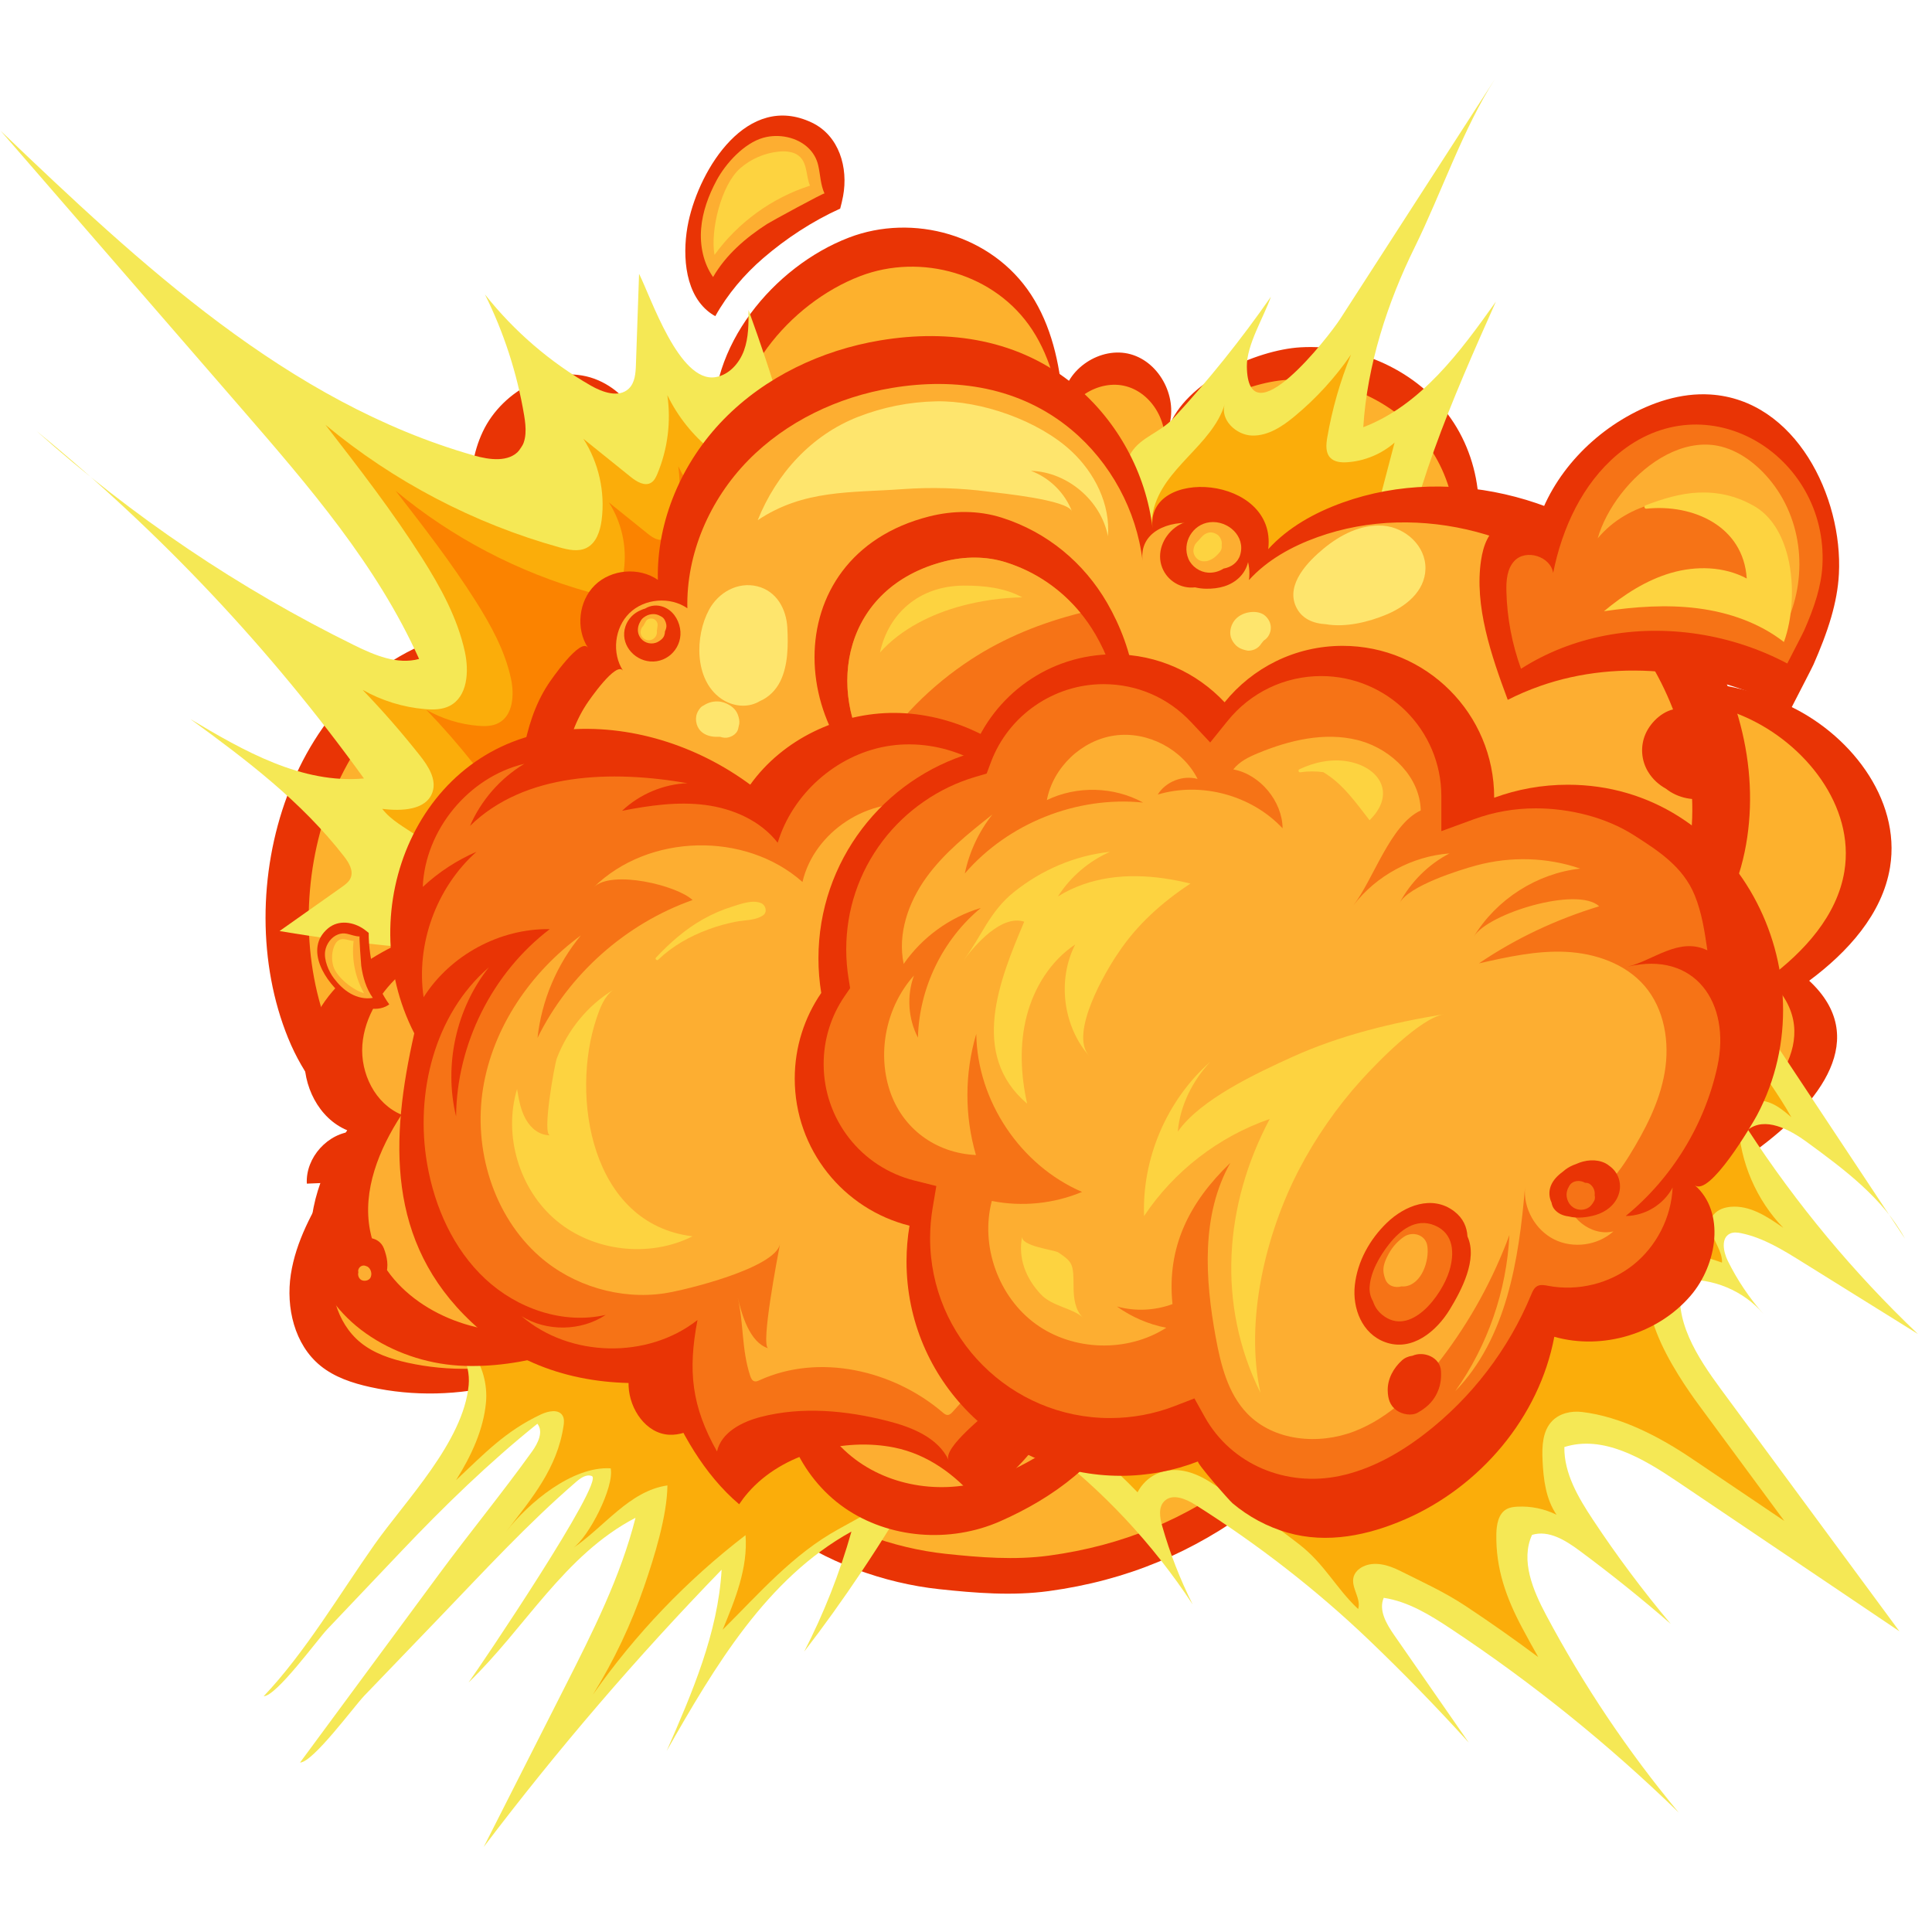 <svg xmlns="http://www.w3.org/2000/svg" xmlns:xlink="http://www.w3.org/1999/xlink" width="2380" zoomAndPan="magnify" viewBox="0 0 1784.88 1785" height="2380" preserveAspectRatio="xMidYMid meet" version="1.0"><defs><clipPath id="2c7b2379df"><path d="M 243 1075 L 908 1075 L 908 1706.441 L 243 1706.441 Z M 243 1075 " clip-rule="nonzero"/></clipPath><clipPath id="7711611884"><path d="M 1036 73.055 L 1383 73.055 L 1383 624 L 1036 624 Z M 1036 73.055 " clip-rule="nonzero"/></clipPath></defs><path fill="#e93405" d="M 266.125 959.047 C 280.645 994.734 301.25 1017.902 327.129 1045.285 C 303.016 1046.367 282.109 1069.461 283.422 1093.578 C 290.527 1093.289 297.641 1093 304.758 1092.711 C 288.691 1119.125 273.309 1146.906 268.637 1177.461 C 263.98 1208.035 271.984 1242.246 295.945 1261.785 C 308.988 1272.418 325.492 1277.863 341.914 1281.496 C 422.211 1299.27 510.398 1276.707 572.289 1222.559 C 552.488 1241.207 559.328 1278.555 583.027 1291.898 C 606.727 1305.266 639.547 1294.816 654.434 1272.07 C 642.277 1390.559 767.609 1457.512 867.547 1468.238 C 901.23 1471.859 935.355 1474.59 968.938 1470.023 C 1041.188 1460.164 1102.316 1434.387 1159.734 1391.457 C 1163.543 1388.609 1167.508 1385.691 1172.18 1384.895 C 1179.328 1383.672 1186.215 1387.605 1192.602 1391.008 C 1240.887 1416.625 1301.684 1417.074 1350.328 1392.16 C 1363.832 1385.25 1376.953 1375.91 1383.516 1362.242 C 1390.09 1348.574 1387.969 1329.855 1375.488 1321.238 C 1418.344 1315.125 1457.562 1287.48 1477.723 1249.164 C 1497.891 1210.863 1498.48 1162.883 1479.258 1124.094 C 1490.672 1147.141 1784.395 1010.777 1671.473 906.109 C 1706.809 879.848 1739.109 844.656 1746.18 801.199 C 1756.523 737.602 1707.879 676.242 1648.918 650.281 C 1589.953 624.305 1523.102 625.449 1458.695 627.156 C 1474.953 611.273 1491.793 594.48 1498.664 572.809 C 1505.539 551.16 1498.605 523.27 1477.734 514.262 C 1468.371 510.215 1457.715 510.492 1447.531 511.379 C 1413.258 514.391 1379.551 523.699 1348.574 538.715 C 1375.258 492.258 1371.109 430.574 1340.434 386.652 C 1309.758 342.734 1254.84 317.742 1201.367 320.902 C 1160.449 323.324 1094.672 352.617 1079.312 395.812 C 1088.93 368.766 1072.23 335.031 1044.566 327.301 C 1016.91 319.586 984.574 340.855 981.762 369.445 C 978.926 335.363 971.219 300.844 952.539 272.207 C 916.223 216.578 843.363 196.832 784.273 219.508 C 715.012 246.094 652.875 320.395 659.715 398.246 C 658.031 379.043 626.516 377.738 615.629 393.656 C 604.73 409.57 608.465 430.898 612.641 449.73 C 604.73 410.621 589.449 367.496 552.918 351.465 C 513.395 334.129 464.383 359.805 445.992 398.844 C 427.574 437.875 434.434 484.816 452.367 524.078 C 436.141 517.871 417.148 516.824 401.824 525.023 C 386.508 533.211 376.43 552.023 381.551 568.633 C 386.668 585.23 409.156 594.883 423.191 584.617 C 267.336 623.695 210.492 822.352 266.125 959.047 " fill-opacity="1" fill-rule="nonzero"/><path fill="#fdb12d" d="M 304.859 954.203 C 318.582 987.938 338.062 1009.832 362.543 1035.711 C 339.734 1036.75 319.969 1058.57 321.203 1081.375 C 327.938 1081.098 334.66 1080.832 341.371 1080.555 C 326.184 1105.523 311.652 1131.777 307.246 1160.68 C 302.832 1189.582 310.395 1221.934 333.047 1240.387 C 345.383 1250.434 360.977 1255.578 376.508 1259.027 C 452.426 1275.82 535.781 1254.496 594.293 1203.309 C 575.566 1220.93 582.047 1256.246 604.441 1268.875 C 626.836 1281.496 657.859 1271.621 671.938 1250.113 C 660.453 1362.137 778.922 1425.41 873.395 1435.562 C 905.258 1438.977 937.512 1441.559 969.262 1437.234 C 1037.555 1427.938 1095.34 1403.555 1149.621 1362.969 C 1153.219 1360.293 1156.98 1357.512 1161.398 1356.762 C 1168.156 1355.609 1174.648 1359.324 1180.703 1362.543 C 1226.332 1386.773 1283.82 1387.188 1329.801 1363.648 C 1342.566 1357.121 1354.965 1348.273 1361.18 1335.344 C 1367.395 1322.426 1365.387 1304.746 1353.59 1296.594 C 1394.09 1290.812 1431.18 1264.68 1450.23 1228.473 C 1469.281 1192.246 1469.848 1146.898 1451.672 1110.219 C 1462.477 1132.02 1740.137 1003.094 1633.395 904.148 C 1666.805 879.328 1697.328 846.062 1704.004 804.98 C 1713.785 744.855 1667.793 686.863 1612.059 662.32 C 1556.324 637.754 1493.117 638.84 1432.227 640.441 C 1447.613 625.438 1463.516 609.555 1470.02 589.082 C 1476.512 568.609 1469.973 542.254 1450.254 533.73 C 1441.371 529.902 1431.328 530.168 1421.676 531 C 1389.293 533.848 1357.406 542.66 1328.141 556.844 C 1353.371 512.926 1349.438 454.609 1320.457 413.09 C 1291.457 371.578 1239.539 347.945 1188.98 350.945 C 1150.301 353.242 1088.121 380.91 1073.602 421.762 C 1082.691 396.191 1066.902 364.301 1040.746 356.988 C 1014.605 349.688 984.043 369.805 981.367 396.828 C 978.691 364.613 971.43 331.984 953.75 304.902 C 919.43 252.32 850.547 233.672 794.699 255.09 C 729.207 280.199 670.473 350.449 676.934 424.059 C 675.34 405.891 645.555 404.668 635.254 419.711 C 624.957 434.762 628.496 454.922 632.441 472.73 C 624.957 435.754 610.52 394.992 575.969 379.836 C 538.617 363.449 492.293 387.715 474.891 424.613 C 457.488 461.52 463.969 505.902 480.922 543.004 C 465.582 537.133 447.641 536.141 433.145 543.895 C 418.66 551.633 409.133 569.418 413.977 585.113 C 418.82 600.824 440.086 609.934 453.348 600.246 C 306.016 637.176 252.273 824.969 304.859 954.203 " fill-opacity="1" fill-rule="nonzero"/><g clip-path="url(#2c7b2379df)"><path fill="#f5e855" d="M 795.727 1452.379 C 834.438 1394.5 869.738 1332.762 899.215 1272.602 C 925.863 1218.211 884.211 1165.629 839.121 1133.285 C 752.883 1071.453 630.516 1053.66 539.457 1108.145 C 511.332 1124.984 485.211 1147.98 463.762 1172.742 C 451.848 1186.48 421.668 1234.84 403.012 1234.727 C 423.316 1234.852 434.828 1259.547 432.938 1279.777 C 428.082 1332 374.48 1386.531 345.855 1427.129 C 313.695 1472.781 281.945 1526.723 243.555 1567.172 C 255.215 1567.172 293.223 1514.867 302.266 1505.328 C 325.098 1481.281 347.922 1457.223 370.766 1433.184 C 410.043 1391.824 451.781 1351.203 496.434 1315.414 C 502.254 1322.75 496.996 1333.406 491.543 1341.008 C 463.969 1379.426 433.836 1416.082 405.699 1454.211 C 362.844 1512.285 319.992 1570.355 277.137 1628.438 C 288.98 1628.438 327.312 1576.25 336.551 1566.652 C 359.648 1542.629 382.762 1518.605 405.859 1494.566 C 446.992 1451.812 487.391 1407.789 532.367 1369 C 536.449 1365.484 541.766 1361.758 546.77 1363.754 C 558.867 1368.562 444.434 1538.547 432.844 1554.461 C 484.75 1504.695 521.41 1436.426 587.098 1402.309 C 573.246 1456.98 547.555 1507.785 522.055 1558.105 C 496.984 1607.539 471.914 1656.996 446.844 1706.441 C 514.801 1616.699 588.25 1531.082 666.645 1450.289 C 663.289 1508.836 639.406 1564 615.883 1617.703 C 660.164 1539.906 708.219 1458.281 786.59 1415.043 C 775.809 1453.336 761.152 1490.555 742.941 1525.93 C 761.07 1502.457 778.715 1477.785 795.727 1452.379 " fill-opacity="1" fill-rule="nonzero"/></g><path fill="#fbad0a" d="M 547.691 1565.777 C 567.227 1534.242 583.176 1500.52 595.215 1465.422 C 604.43 1438.539 616.25 1400.844 616.586 1372.414 C 581.379 1377.434 558.359 1410.777 528.871 1430.66 C 543.91 1420.523 567.633 1373.719 564.172 1356.625 C 528.781 1354.422 488.012 1388.598 467.684 1414.961 C 491.371 1384.238 514.801 1356.625 520.625 1317.238 C 521.086 1314.102 521.34 1310.711 519.762 1307.977 C 516.059 1301.574 506.406 1303.664 499.707 1306.801 C 466.551 1322.395 447.27 1343.246 421.312 1367.523 C 435.645 1344.641 446.625 1320.641 448.93 1295.91 C 450.512 1278.969 445.52 1261.266 435.773 1248.613 C 445.23 1239.016 454.859 1226.512 465.215 1212.547 C 469.172 1207.219 472.906 1202.164 475.203 1199.523 C 496.617 1174.809 521.203 1153.805 546.309 1138.789 C 578.922 1119.273 618.105 1108.961 659.633 1108.961 C 716.891 1108.961 777.238 1128.684 825.211 1163.066 C 844.438 1176.848 905.152 1225.914 879.32 1278.645 C 858.758 1320.629 835.441 1363.039 810.66 1403.684 L 814.246 1390.938 L 774.574 1412.84 C 732.297 1436.148 701.473 1472.113 667.625 1505.711 C 679.238 1477.785 691.082 1448.535 688.742 1418.375 C 634.562 1459.91 586.809 1509.816 547.691 1565.777 " fill-opacity="1" fill-rule="nonzero"/><path fill="#f5e855" d="M 590.383 252.98 C 601.453 274.906 627.355 353.703 660.82 348.488 C 673.312 346.539 682.977 335.77 687.301 323.863 C 691.637 311.984 691.602 299.012 691.508 286.367 C 713.352 346.816 733.141 408.359 743.16 471.852 C 748.156 503.523 750.578 536.707 740.188 567.031 C 734.074 584.883 723.801 600.949 713.629 616.82 C 658.055 703.484 601.938 790.84 529.562 864.055 C 524.5 869.164 519.23 874.309 512.727 877.422 C 503.848 881.621 493.617 881.598 483.793 881.402 C 408.211 879.879 332.758 872.789 258.215 860.203 C 277.402 846.652 296.582 833.102 315.758 819.547 C 318.988 817.266 322.355 814.785 323.898 811.152 C 326.727 804.484 322.332 797.09 317.891 791.359 C 278.52 740.59 227.582 702.043 175.91 664.41 C 225.242 693.898 278.949 724.453 336.184 719.227 C 249.91 599.668 147.93 491.449 33.707 398.234 C 121.926 477.09 220.953 543.871 327.141 596.105 C 345.914 605.32 366.961 614.328 387.141 608.816 C 348.289 522.223 285.234 449.18 223.062 377.473 C 148.898 291.941 74.738 206.43 0.574 120.895 C 129.676 244.305 266.008 371.961 437.793 420.816 C 452.16 424.898 470.117 427.391 479.781 416.008 C 487.035 407.473 486.055 394.855 484.207 383.805 C 477.738 345.039 465.492 307.234 447.996 272.031 C 474.855 306.012 508.277 334.766 545.848 356.285 C 556.812 362.559 571.852 367.797 580.938 359.008 C 586.59 353.551 587.211 344.855 587.477 336.988 C 588.445 308.996 589.414 280.984 590.383 252.98 " fill-opacity="1" fill-rule="nonzero"/><g clip-path="url(#7711611884)"><path fill="#f5e855" d="M 1084.316 386.18 C 1116.777 350.957 1146.82 313.496 1174.141 274.168 C 1167.727 292.805 1151.688 318.512 1151.93 338.477 C 1152.711 407.207 1227.59 311.027 1237.992 294.914 C 1285.699 220.961 1333.434 146.996 1381.141 73.043 C 1351.664 118.727 1331.332 179.117 1307.023 228.402 C 1281.805 279.52 1263.074 337.336 1259.488 394.715 C 1312.848 374.266 1348.965 325.227 1382.027 278.629 C 1341.887 368.695 1301.258 460.402 1289.137 558.254 C 1287.648 570.223 1286.371 582.863 1279.324 592.645 C 1274.02 600.027 1265.992 604.93 1257.828 608.918 C 1200.766 636.809 1126.672 624.594 1081.57 579.879 C 1054.703 553.246 1039.262 516.145 1036.977 478.566 C 1035.949 461.426 1035.453 433.32 1045.07 418.176 C 1054.379 403.504 1071.641 399.918 1084.316 386.18 " fill-opacity="1" fill-rule="nonzero"/></g><path fill="#fbad0a" d="M 1131.449 373.633 C 1127.113 387.785 1142.012 402.027 1156.816 402.422 C 1171.625 402.812 1184.957 393.863 1196.328 384.395 C 1216.094 367.957 1233.598 348.789 1248.164 327.602 C 1238.098 352.25 1230.727 377.992 1226.207 404.23 C 1225.121 410.645 1224.477 418.059 1228.906 422.812 C 1232.746 426.93 1239.02 427.449 1244.637 427.078 C 1260.676 426.008 1276.301 419.512 1288.398 408.938 C 1274.941 460.227 1261.484 511.531 1248.047 562.844 C 1246.816 567.559 1245.395 572.578 1241.773 575.828 C 1238.016 579.188 1232.699 579.969 1227.707 580.582 C 1190.688 584.977 1151.5 586.223 1117.977 569.926 C 1084.641 553.707 1056.871 510.582 1065.312 472.512 C 1074.227 432.305 1119.707 411.855 1131.449 373.633 " fill-opacity="1" fill-rule="nonzero"/><path fill="#fbad0a" d="M 385.551 772.492 C 374.227 764.66 361.496 758.199 353.078 747.289 C 370.719 749.598 393.934 748.66 399.551 731.777 C 403.496 719.93 395.539 707.684 387.777 697.891 C 371.148 676.863 353.492 656.633 334.914 637.328 C 352.523 647.328 372.336 653.453 392.516 655.148 C 400.277 655.805 408.441 655.734 415.371 652.184 C 431.957 643.66 433.398 620.441 429.441 602.219 C 422.637 570.918 406.887 542.324 389.727 515.289 C 362.625 472.559 331.582 432.5 300.605 392.48 C 363.629 444.863 437.824 483.723 516.762 505.691 C 524.996 508 534.141 510.031 541.801 506.223 C 550.852 501.715 554.438 490.723 555.766 480.688 C 559.211 454.668 553.125 427.496 538.918 405.406 C 553.504 417.172 568.094 428.902 582.68 440.645 C 588.125 445.027 595.609 449.605 601.559 445.938 C 604.383 444.195 605.941 441 607.234 437.934 C 616.828 415.074 620.066 389.582 616.504 365.062 C 626.055 384.738 640.02 402.258 657.062 415.973 C 660.719 418.891 664.695 421.738 669.309 422.523 C 684.555 425.109 693.332 406.02 696.641 390.922 C 734.477 457.551 730.406 541.957 701.621 612.969 C 672.84 683.957 622.016 743.68 568.371 798.371 C 544.969 822.211 519.117 848.312 484.875 850.988 C 447.293 853.918 406.699 852.293 369.695 844.32 C 381.32 846.824 400.75 821.66 403.852 812.73 C 410.426 793.734 402.098 783.898 385.551 772.492 " fill-opacity="1" fill-rule="nonzero"/><path fill="#f5e855" d="M 1265.035 1515.523 C 1296.773 1545.926 1327.449 1577.426 1356.945 1609.984 C 1333.93 1576.824 1310.922 1543.656 1287.902 1510.496 C 1280.836 1500.301 1273.453 1487.625 1278.402 1476.254 C 1301.109 1479.668 1321.277 1492.191 1340.422 1504.867 C 1415.656 1554.762 1486.223 1611.656 1550.918 1674.621 C 1503.98 1618.152 1462.836 1556.859 1428.352 1492.031 C 1416.176 1469.113 1404.656 1441.754 1415.402 1418.109 C 1430.719 1413.336 1446.414 1423.152 1459.305 1432.699 C 1488.262 1454.164 1516.367 1476.727 1543.57 1500.348 C 1517.727 1469.586 1493.648 1437.336 1471.484 1403.809 C 1458.082 1383.512 1444.926 1361.262 1445.27 1336.949 C 1481.055 1325.578 1518.074 1347.535 1549.211 1368.539 C 1617.758 1414.766 1686.305 1460.98 1754.852 1507.195 C 1699.922 1432.711 1645.02 1358.238 1590.102 1283.754 C 1568.098 1253.906 1544.898 1218.473 1554.145 1182.57 C 1582.238 1180.473 1611.047 1192.523 1629.254 1214.023 C 1616.141 1199.215 1605.047 1182.664 1596.285 1164.945 C 1592.098 1156.48 1589.793 1143.734 1598.359 1139.734 C 1601.625 1138.188 1605.453 1138.695 1608.98 1139.445 C 1629.047 1143.656 1646.934 1154.691 1664.348 1165.523 C 1700.199 1187.84 1736.055 1210.16 1771.906 1232.477 C 1712.492 1175.949 1659.688 1112.48 1614.918 1043.773 C 1630.594 1031.457 1653.102 1043.301 1669.203 1055.066 C 1703.785 1080.336 1739.477 1106.863 1760.004 1144.496 C 1706.012 1063.023 1652.02 981.574 1597.992 900.086 C 1581.973 876.133 1495.598 905.715 1473.766 912.855 C 1377.105 944.48 1258.785 986.625 1181.23 1054.684 C 1136.453 1093.969 1087.797 1128.477 1042.199 1166.793 C 997.168 1204.656 955.605 1245.902 909.145 1282.07 C 921.449 1305.219 944.234 1320.5 965.145 1336.312 C 1018.617 1376.695 1065.102 1426.324 1101.855 1482.355 C 1090.23 1459.195 1080.797 1434.914 1073.719 1409.957 C 1071.516 1402.148 1069.945 1392.586 1075.734 1386.891 C 1083.094 1379.625 1095.422 1384.699 1104.176 1390.223 C 1161.559 1426.461 1216.164 1468.723 1265.035 1515.523 " fill-opacity="1" fill-rule="nonzero"/><path fill="#fbad0a" d="M 1421.18 1531.039 C 1399.305 1514.719 1376.977 1499.008 1354.281 1483.969 C 1334.527 1470.855 1314.23 1461.707 1293.164 1451.168 C 1282.562 1445.848 1269.73 1442.191 1259.109 1447.453 C 1255.246 1449.367 1251.855 1452.562 1250.621 1456.691 C 1247.703 1466.531 1257.805 1476.816 1254.762 1486.621 C 1233.562 1466.562 1224.004 1445.121 1199.73 1426.391 C 1173.262 1405.988 1145.828 1386.844 1117.574 1369.012 C 1108.293 1363.152 1099.25 1359.625 1090.703 1358.551 C 1078.133 1356.961 1066.566 1360.672 1058.102 1369.023 C 1055.152 1371.941 1052.754 1375.195 1050.941 1378.746 C 1029.102 1356.199 1005.504 1335.332 980.273 1316.281 C 977.965 1314.539 975.625 1312.797 973.297 1311.055 C 962.445 1302.957 951.949 1295.16 943.59 1286.594 C 964.879 1269.027 985.277 1250.676 1005.16 1232.789 C 1022.457 1217.242 1040.344 1201.152 1058.355 1186.008 C 1078.191 1169.328 1099.145 1152.977 1119.418 1137.164 C 1145.414 1116.887 1172.293 1095.918 1197.781 1073.555 C 1268.035 1011.906 1375.688 971.355 1481.574 936.707 L 1484.332 935.809 C 1529.766 920.848 1560.938 914.273 1576.957 916.316 C 1577.742 916.418 1578.352 916.512 1578.848 916.625 C 1587.91 918.543 1607.828 960.199 1612.855 967.918 C 1626.602 989.059 1642.852 1010.316 1654.98 1032.207 C 1647.762 1026.023 1640.141 1019.645 1630.879 1017.535 C 1621.633 1015.426 1610.297 1019.16 1607.078 1028.102 C 1605.902 1031.387 1605.914 1034.984 1606.086 1038.48 C 1607.746 1074.074 1622.809 1108.883 1647.625 1134.477 C 1632.992 1124.164 1616.684 1113.355 1598.867 1114.996 C 1593.148 1115.5 1587.312 1117.496 1583.539 1121.824 C 1571.949 1135.145 1592.086 1152.434 1590.875 1166.516 C 1574.559 1160.703 1555.539 1155.109 1540.746 1164.141 C 1495.227 1191.938 1549.477 1270.953 1569.898 1298.645 C 1569.898 1298.656 1648.465 1405.203 1648.465 1405.203 L 1563.234 1347.734 C 1533.262 1327.516 1497.707 1308.785 1461.371 1304.527 C 1451.531 1303.375 1440.82 1305.797 1433.945 1312.934 C 1425.078 1322.105 1424.535 1336.312 1425.113 1349.047 C 1425.91 1366.625 1428.09 1384.996 1438.062 1399.496 C 1426.898 1393.961 1414.273 1391.363 1401.828 1392.035 C 1398.406 1392.207 1394.898 1392.668 1391.898 1394.316 C 1384.207 1398.574 1382.57 1408.793 1382.434 1417.57 C 1381.867 1449.219 1391.484 1476.137 1406.199 1503.805 C 1411.066 1512.941 1416.059 1522.031 1421.18 1531.039 " fill-opacity="1" fill-rule="nonzero"/><path fill="#fb8300" d="M 435.727 767.531 C 426.363 761.07 415.844 755.707 408.891 746.711 C 423.469 748.617 442.656 747.844 447.305 733.887 C 450.559 724.094 443.973 713.98 437.57 705.883 C 423.824 688.504 409.238 671.789 393.875 655.828 C 408.43 664.086 424.793 669.16 441.48 670.566 C 447.895 671.121 454.652 671.051 460.371 668.109 C 474.07 661.051 475.27 641.871 471.996 626.82 C 466.379 600.949 453.348 577.328 439.176 554.965 C 416.781 519.672 391.133 486.535 365.52 453.492 C 417.609 496.777 478.926 528.887 544.164 547.066 C 550.969 548.945 558.531 550.629 564.852 547.492 C 572.336 543.754 575.301 534.664 576.395 526.383 C 579.242 504.875 574.215 482.418 562.465 464.172 C 574.527 473.883 586.59 483.582 598.641 493.293 C 603.137 496.918 609.32 500.699 614.242 497.664 C 616.586 496.211 617.863 493.582 618.926 491.047 C 626.859 472.164 629.547 451.094 626.582 430.828 C 634.484 447.09 646.027 461.566 660.105 472.879 C 663.129 475.324 666.414 477.668 670.242 478.312 C 682.836 480.457 690.078 464.691 692.824 452.188 C 724.086 507.25 720.73 577.016 696.941 635.688 C 673.148 694.371 631.148 743.727 586.809 788.914 C 567.469 808.625 546.113 830.191 517.812 832.406 C 486.758 834.828 453.211 833.492 422.625 826.906 C 432.234 828.973 448.285 808.176 450.844 800.781 C 456.289 785.086 449.391 776.965 435.727 767.531 " fill-opacity="1" fill-rule="nonzero"/><path fill="#e93405" d="M 1538.059 541.449 C 1464.805 461.289 1342.785 427.645 1240.574 464.289 C 1214.812 473.527 1190.09 487.137 1171.672 507.391 C 1180.09 438.684 1057.93 430.734 1064.793 488.035 C 1058.715 437.297 1032.629 389.227 993.375 356.48 C 941.988 313.613 877.281 303.797 813.082 314.512 C 758.973 323.531 706.914 348.199 668.582 387.449 C 630.25 426.699 606.496 480.883 607.75 535.762 C 590.43 523.73 564.738 525.867 549.617 540.559 C 534.523 555.254 531.688 580.883 543.207 598.527 C 536.484 588.25 509.164 627.938 506.383 632.195 C 494 651.156 487.484 672.379 483.297 695.031 C 473.762 746.527 479.664 800.969 501.035 848.832 C 468.203 834.172 430.043 845.809 396.75 859.375 C 370.234 870.18 343.816 882.406 322.078 901.043 C 300.352 919.684 283.539 945.633 281.395 974.168 C 279.258 1002.715 294.285 1033.301 320.73 1044.27 C 298.195 1078.824 281.266 1120.207 289.164 1160.68 C 300.707 1219.906 363.363 1258 423.594 1261.68 C 483.816 1265.348 542.168 1242.637 598.203 1220.215 C 589.07 1239.453 579.727 1259.672 580.73 1280.93 C 581.723 1302.199 596.855 1324.422 618.105 1325.578 C 627.668 1326.082 636.926 1322.395 645.578 1318.297 C 674.719 1304.527 701.312 1285.406 723.625 1262.152 C 715.266 1311.621 738.941 1364.469 780.145 1393.082 C 821.336 1421.723 877.695 1425.84 923.652 1405.688 C 973.168 1383.973 1018.203 1350.836 1042.926 1301.426 C 1091.074 1336.73 1149.691 1359.395 1209.383 1358.527 C 1269.07 1357.641 1329.34 1331.504 1365.664 1284.125 C 1393.492 1247.828 1405.91 1202.176 1414.582 1157.277 C 1432.09 1171.234 1453.09 1183.273 1475.438 1181.762 C 1497.836 1180.23 1517.645 1164.773 1528.984 1145.375 C 1540.309 1125.973 1544.203 1103.09 1545.242 1080.66 C 1547.145 1039.68 1540.078 998.297 1524.668 960.281 C 1522.559 955.078 1520.254 949.406 1521.867 944.02 C 1523.066 939.961 1526.285 936.891 1529.27 933.895 C 1552.738 910.281 1566.867 878.414 1585.488 851.359 C 1606.34 821.082 1615.426 782.676 1616.695 746.309 C 1619.277 671.582 1588.141 596.254 1538.059 541.449 " fill-opacity="1" fill-rule="nonzero"/><path fill="#fdae31" d="M 1491.008 567.238 C 1423.613 493.48 1311.324 462.523 1217.281 496.246 C 1193.582 504.746 1170.828 517.273 1153.891 535.91 C 1161.637 472.695 1049.234 465.371 1055.555 518.094 C 1049.961 471.414 1025.941 427.172 989.844 397.047 C 942.539 357.59 883 348.582 823.934 358.43 C 774.148 366.734 726.266 389.422 690.988 425.547 C 655.703 461.656 633.859 511.52 635 561.988 C 619.074 550.941 595.41 552.902 581.527 566.418 C 567.633 579.938 565.012 603.547 575.613 619.762 C 569.441 610.293 544.289 646.832 541.742 650.742 C 530.336 668.18 524.352 687.719 520.488 708.559 C 511.723 755.941 517.156 806.031 536.816 850.09 C 506.613 836.594 471.5 847.285 440.859 859.766 C 416.469 869.719 392.16 880.965 372.148 898.113 C 352.152 915.266 336.699 939.141 334.73 965.402 C 332.758 991.676 346.582 1019.809 370.918 1029.898 C 350.184 1061.688 334.602 1099.77 341.867 1137.023 C 352.5 1191.52 410.137 1226.559 465.559 1229.938 C 520.973 1233.32 574.664 1212.406 626.215 1191.797 C 617.82 1209.488 609.227 1228.094 610.148 1247.668 C 611.062 1267.227 624.98 1287.676 644.527 1288.727 C 653.336 1289.211 661.848 1285.797 669.816 1282.035 C 696.617 1269.371 721.09 1251.773 741.641 1230.391 C 733.938 1275.902 755.719 1324.527 793.637 1350.859 C 831.555 1377.199 883.402 1380.996 925.668 1362.461 C 971.23 1342.473 1012.703 1311.977 1035.43 1266.512 C 1079.715 1299.016 1133.66 1319.855 1188.578 1319.047 C 1243.504 1318.242 1298.965 1294.191 1332.383 1250.598 C 1357.996 1217.207 1369.426 1175.199 1377.383 1133.875 C 1393.492 1146.723 1412.832 1157.82 1433.383 1156.398 C 1454 1155.004 1472.234 1140.773 1482.656 1122.93 C 1493.07 1105.074 1496.668 1084.027 1497.625 1063.383 C 1499.379 1025.676 1492.863 987.605 1478.691 952.625 C 1476.742 947.836 1474.633 942.613 1476.109 937.652 C 1477.227 933.926 1480.168 931.102 1482.91 928.332 C 1504.523 906.617 1517.508 877.297 1534.656 852.406 C 1553.836 824.555 1562.195 789.203 1563.359 755.73 C 1565.734 686.98 1537.09 617.664 1491.008 567.238 " fill-opacity="1" fill-rule="nonzero"/><path fill="#e93405" d="M 1022.734 556.844 C 1046.977 598.574 1062.691 659.656 1033.23 702.805 C 1006.199 742.434 949.461 758.141 904.125 760.633 C 884.902 761.695 865.008 760.566 847.527 752.492 C 724.789 695.895 713.258 514.008 858.309 477.184 C 880.219 471.602 903.711 471.379 925.277 478.207 C 968.07 491.75 1001.609 520.492 1022.734 556.844 " fill-opacity="1" fill-rule="nonzero"/><path fill="#f67316" d="M 1012.125 586.289 C 1032.688 621.711 1046.027 673.555 1021.027 710.176 C 998.078 743.793 949.934 757.141 911.449 759.25 C 895.145 760.137 878.25 759.18 863.418 752.34 C 759.262 704.305 749.469 549.949 872.574 518.68 C 891.176 513.953 911.113 513.766 929.406 519.559 C 965.719 531.043 994.18 555.438 1012.125 586.289 " fill-opacity="1" fill-rule="nonzero"/><path fill="#fdae31" d="M 896.93 609.383 C 927.723 589.23 962.445 575.266 998.238 566.324 C 980.793 545.035 957.449 528.426 929.406 519.559 C 911.113 513.766 891.176 513.953 872.574 518.68 C 778.898 542.473 762.188 637.547 805.445 702.793 C 828.141 665.332 860.66 633.094 896.93 609.383 " fill-opacity="1" fill-rule="nonzero"/><path fill="#e93405" d="M 1022.434 830.551 C 1009.094 791.301 991.449 752.711 963.68 721.914 C 929.035 683.508 878.559 659.055 826.863 658.664 C 775.141 658.285 723.199 682.918 693.09 724.973 C 643.73 688.523 581.445 668.605 520.371 674.387 C 386.59 687.082 323.738 839.684 382.691 954.688 C 360.562 1052.379 356.641 1147.543 435.898 1221.867 C 482.27 1265.348 542.156 1280.801 603.738 1277.387 C 605.617 1277.297 607.625 1277.215 609.238 1278.184 C 611.062 1279.27 611.949 1281.379 612.723 1283.363 C 628.023 1322.484 650.352 1362.219 682.848 1389.797 C 685.363 1386.07 688.105 1382.473 691.117 1379.012 C 722.934 1342.414 779.984 1328.043 826.309 1337.434 C 856.777 1343.613 882.379 1362.266 902.211 1385.781 C 903.723 1384.836 905.223 1383.867 906.664 1382.887 C 928.656 1368.148 948.203 1349.152 963.852 1326.234 C 1063.594 1180.273 1079.012 997.328 1022.434 830.551 " fill-opacity="1" fill-rule="nonzero"/><path fill="#f67316" d="M 974.344 804.242 C 966.586 781.324 957.891 758.316 943.406 738.926 C 915.219 701.246 865.055 681.375 818.719 689.551 C 772.383 697.742 732.043 733.586 718.473 778.637 C 702.648 758.246 677.176 747.035 651.574 743.727 C 625.984 740.414 600.023 744.188 574.676 749.09 C 590.914 733.762 612.758 724.535 635.059 723.586 C 565.176 711.477 484.934 713.555 434.16 763.078 C 444.422 739.379 462.215 719.02 484.336 705.711 C 433.004 717.867 392.711 766.723 390.531 819.445 C 405.086 805.891 421.957 794.844 440.191 786.941 C 403.09 819.973 384.086 872.211 391.316 921.367 C 416.02 882.406 461.742 857.711 507.871 858.449 C 454.754 898.898 421.855 964.664 421.324 1031.434 C 409.848 984.156 421.348 931.875 451.582 893.766 C 401.246 937.156 383.223 1010.223 394.637 1075.688 C 401.57 1115.387 418.844 1154.152 448.32 1181.637 C 477.785 1209.121 520.328 1223.883 559.582 1214.84 C 536.758 1230.008 505.059 1230.48 481.785 1216.008 C 526.301 1254.332 598.203 1255.902 644.367 1219.57 C 635.324 1266.695 638.934 1299.301 662.379 1341.02 C 666.359 1323.465 685.168 1313.719 702.602 1309.188 C 740.867 1299.234 781.551 1303.098 819.863 1312.82 C 842.281 1318.52 866.441 1328.09 876.379 1348.977 C 870.949 1337.535 911.336 1306.547 919.105 1298.773 C 938.492 1279.383 953.91 1253.445 966.871 1229.488 C 992.691 1181.762 1009.047 1128.719 1014.156 1074.684 C 1022.793 983.281 1003.797 891.184 974.344 804.242 " fill-opacity="1" fill-rule="nonzero"/><path fill="#fdae31" d="M 548.547 819.711 C 599.043 770.125 688.453 767.887 741.363 814.875 C 752.109 768.359 803.059 735.168 849.949 744.129 C 809.988 834.461 824.43 946.465 886 1023.707 C 907.438 1050.602 934.516 1074.27 946.945 1106.344 C 954.672 1126.25 956.137 1148.141 954.281 1169.422 C 947.555 1229.973 918.703 1261.609 880.348 1304.203 C 879 1305.703 877.406 1307.32 875.387 1307.309 C 873.684 1307.309 872.242 1306.109 870.938 1304.988 C 824.926 1265.738 756.711 1250.133 701.668 1275.219 C 700.191 1275.902 698.578 1276.605 697.012 1276.211 C 694.797 1275.648 693.723 1273.191 693.008 1271.012 C 684.992 1246.664 687.117 1222.27 681.535 1198.891 C 685.246 1214.449 692.559 1240.492 709.742 1245.695 C 702.465 1243.48 718.562 1160.266 720.605 1149.25 C 716.453 1171.555 633.168 1192.039 613.586 1194.957 C 572.867 1201 529.332 1188.027 498.449 1160.84 C 455.539 1123.066 437.055 1061.457 446.312 1005.043 C 455.586 948.621 490.504 898.082 536.598 864.254 C 514.434 891.012 500.316 924.355 496.559 958.91 C 525.48 900.121 578.031 853.387 639.789 831.555 C 625.512 818.004 565.199 803.355 548.547 819.711 " fill-opacity="1" fill-rule="nonzero"/><path fill="#e93405" d="M 1435.977 1235.059 C 1480.535 1247.734 1531.809 1232.27 1561.953 1197.066 C 1586.586 1168.316 1594.23 1119.676 1565.621 1094.879 C 1579.148 1106.598 1619.164 1038.098 1623.188 1030.512 C 1693.613 898.266 1602.535 725.02 1448.5 725.02 C 1424.57 725.02 1401.645 729.262 1380.426 737.047 C 1380.426 736.953 1380.426 736.863 1380.426 736.77 C 1380.426 659.414 1317.738 596.707 1240.402 596.707 C 1196.328 596.707 1157.051 617.062 1131.367 648.859 C 1105.824 621.57 1069.473 604.523 1029.156 604.523 C 969.062 604.523 917.828 642.379 897.945 695.551 C 815.953 719.746 756.113 795.594 756.113 885.43 C 756.113 896.316 757 906.996 758.695 917.41 C 743.242 939.926 734.211 967.168 734.211 996.543 C 734.211 1062.172 779.336 1117.23 840.25 1132.445 C 838.441 1143.207 837.484 1154.266 837.484 1165.559 C 837.484 1274.887 926.094 1363.523 1035.406 1363.523 C 1060.594 1363.523 1084.672 1358.805 1106.828 1350.223 C 1104.762 1351.02 1135.449 1386.152 1138.691 1388.875 C 1153.496 1401.352 1170.898 1410.672 1189.512 1416.035 C 1226.16 1426.59 1264.184 1418.539 1298.488 1403.566 C 1367.371 1373.523 1422.047 1309.488 1435.977 1235.059 " fill-opacity="1" fill-rule="nonzero"/><path fill="#f67316" d="M 1418.793 746.84 C 1399.141 746.84 1379.918 750.23 1361.664 756.91 L 1331.621 767.922 L 1331.621 735.605 C 1331.598 674.418 1281.805 624.629 1220.625 624.629 C 1186.895 624.629 1155.398 639.715 1134.18 666 L 1118.047 685.988 L 1100.473 667.234 C 1079.254 644.57 1050.469 632.09 1019.461 632.09 C 973.379 632.09 931.562 661.074 915.441 704.246 L 911.531 714.695 L 900.828 717.855 C 867.156 727.797 836.848 748.766 815.492 776.895 C 793.441 805.949 781.781 840.656 781.781 877.238 C 781.781 886.199 782.52 895.23 783.949 904.102 L 785.391 912.957 L 780.316 920.34 C 767.633 938.84 760.922 960.523 760.922 983.051 C 760.922 1034.133 795.484 1078.434 844.969 1090.773 L 865.031 1095.781 L 861.586 1116.184 C 860.051 1125.363 859.266 1134.719 859.266 1144.012 C 859.266 1235.637 933.797 1310.168 1025.41 1310.168 C 1046.074 1310.168 1066.246 1306.43 1085.344 1299.027 L 1103.48 1292.012 L 1112.938 1308.992 C 1137.723 1353.441 1188.484 1373.938 1237.566 1363.672 C 1266.387 1357.641 1292.746 1342.844 1316.09 1324.883 C 1359.367 1291.609 1393.688 1246.801 1414.551 1196.34 C 1415.84 1193.227 1417.293 1189.824 1420.293 1188.234 C 1423.371 1186.594 1427.133 1187.379 1430.578 1188.027 C 1457.75 1193.168 1487.027 1185.973 1508.699 1168.801 C 1530.391 1151.625 1544.09 1124.773 1545.301 1097.141 C 1537.055 1112.871 1519.711 1123.391 1501.941 1123.473 C 1544.656 1088.629 1575.055 1039 1586.699 985.125 C 1599.293 926.844 1566.07 878.094 1503.52 893.191 C 1527.645 887.367 1551.172 865.359 1577.406 878.023 C 1574.879 860.699 1572.297 843.168 1565.633 826.988 C 1554.883 800.852 1532.418 786.262 1509.574 771.684 C 1483.246 754.902 1449.781 746.84 1418.793 746.84 " fill-opacity="1" fill-rule="nonzero"/><path fill="#fdae31" d="M 1257.008 684.5 C 1286.242 692.941 1311.926 718.445 1312.582 748.801 C 1284.535 761.707 1268.785 812.57 1250.527 836.25 C 1271.633 808.891 1304.684 791.07 1339.117 788.488 C 1319.57 798.684 1303.219 814.945 1292.934 834.473 C 1301.395 818.406 1348.227 803.816 1364.176 799.523 C 1395.441 791.105 1429.277 791.926 1459.93 802.512 C 1419.91 806.953 1382.5 830.863 1361.652 865.312 C 1374.648 843.848 1457.461 818.637 1477.422 837.332 C 1437.984 849.363 1400.469 866.859 1366.309 890.086 C 1392.801 884.125 1419.68 878.105 1446.781 879.43 C 1473.906 880.758 1501.754 890.375 1519.445 910.965 C 1537.805 932.383 1542.73 962.98 1537.965 990.789 C 1533.191 1018.598 1519.805 1044.156 1504.984 1068.145 C 1493.477 1086.75 1472.094 1114.996 1447.484 1103.207 C 1447.172 1124.441 1469.984 1142.676 1490.613 1137.68 C 1476.074 1150.773 1453.367 1153.863 1435.859 1145.109 C 1418.355 1136.355 1407.191 1116.355 1408.91 1096.852 C 1403.27 1164.395 1391.715 1236.699 1344.492 1285.289 C 1374.395 1243.273 1391.969 1192.582 1394.496 1141.07 C 1379.398 1181.938 1358.168 1220.539 1331.762 1255.176 C 1310.266 1283.387 1284.227 1309.73 1251.141 1322.461 C 1218.043 1335.195 1176.723 1331.457 1152.148 1305.875 C 1134.363 1287.355 1127.84 1260.953 1123.191 1235.695 C 1113.227 1181.52 1109.535 1122.363 1136.66 1074.418 C 1098.754 1110.773 1077.777 1152.258 1083.219 1204.852 C 1066.902 1210.93 1048.66 1211.727 1031.867 1207.078 C 1045.418 1216.812 1061.09 1223.574 1077.477 1226.734 C 1041.508 1249.824 991.426 1248.383 956.852 1223.238 C 922.277 1198.117 905.43 1150.91 916.293 1109.574 C 944.086 1115.133 973.516 1112.18 999.672 1101.223 C 942.77 1076.793 902.836 1017.164 901.926 955.242 C 891.129 991.492 891.027 1030.855 901.625 1067.152 C 864.316 1065.422 833.41 1042.539 821.926 1007.387 C 810.176 971.398 819.055 929.441 844.379 901.297 C 837.562 919.82 838.938 941.184 848.047 958.703 C 849.082 912.926 870.844 868.023 906.145 838.867 C 877.465 847.414 851.898 865.992 834.863 890.582 C 829.043 862.926 839.121 833.816 855.668 810.875 C 872.184 787.91 894.66 770.066 916.836 752.516 C 904.266 768.371 895.477 787.195 891.359 807 C 931.48 760.496 994.977 735.258 1056.062 741.5 C 1029.066 726.656 994.852 725.777 967.137 739.227 C 972.895 708.984 999.289 683.832 1029.781 679.551 C 1060.25 675.273 1092.562 692.18 1106.41 719.676 C 1092.793 715.918 1077.039 722.09 1069.59 734.094 C 1109.777 722.078 1156.289 734.66 1184.945 765.293 C 1184.691 740.324 1164.117 715.398 1139.418 710.879 C 1145.055 703.543 1153.773 699.355 1162.332 695.824 C 1191.324 683.832 1223.59 676.172 1254.035 683.703 C 1255.039 683.957 1256.027 684.223 1257.008 684.5 " fill-opacity="1" fill-rule="nonzero"/><path fill="#fdd340" d="M 1075.668 811.578 C 1041.691 806.688 1007.223 809.754 977.379 828.234 C 988.887 810.184 1005.84 795.637 1025.434 787.023 C 992.844 790.484 962.25 803.758 936.75 824.16 C 914.09 842.305 906.871 865.141 890.184 887.215 C 901.441 872.336 925.324 844.875 946.23 851.555 C 923.559 905.141 895.234 973.996 948.93 1019.727 C 943 993.141 941.699 965.137 948.504 938.75 C 955.305 912.371 970.68 887.711 993.34 872.59 C 976.688 905.277 981.957 947.824 1006.07 975.449 C 987.723 954.434 1021.605 896.996 1033.344 880.078 C 1050.676 854.066 1073.973 833.344 1099.816 816.352 C 1091.848 814.379 1083.762 812.754 1075.668 811.578 " fill-opacity="1" fill-rule="nonzero"/><path fill="#fdd340" d="M 991.828 1189.133 C 991.734 1167.887 991.219 1166.215 977.734 1157.137 C 974.219 1154.762 942.48 1151.383 944.375 1142.156 C 940.211 1162.48 947.844 1181.199 961.578 1195.855 C 972.086 1207.078 991.609 1208.738 1000.441 1217.355 C 993.199 1210.285 991.863 1199.238 991.828 1189.133 " fill-opacity="1" fill-rule="nonzero"/><path fill="#fdd340" d="M 1276.832 726.727 C 1273.547 715.215 1261.484 706.332 1245.152 703.473 C 1230.023 700.809 1214.133 704.246 1200.492 710.727 C 1199.004 711.43 1199.613 713.762 1201.285 713.52 C 1208.562 712.445 1215.574 712.492 1222.516 713.402 C 1240.691 724.188 1252.547 741.512 1265.289 757.832 C 1276.395 746.941 1279.438 735.977 1276.832 726.727 " fill-opacity="1" fill-rule="nonzero"/><path fill="#fdd340" d="M 485.754 1034.121 C 480.957 1025.633 479.273 1015.793 477.668 1006.176 C 464.766 1049 479.641 1098.871 513.902 1127.625 C 548.164 1156.379 599.84 1162.375 639.777 1142.25 C 545.535 1130.785 526.992 1012.426 551.012 941.055 C 554.336 931.184 558.129 920.652 566.57 914.539 C 542.676 928.945 524.316 951.887 514.375 977.859 C 512.359 983.164 500.457 1048.906 508.184 1048.93 C 498.449 1048.906 490.664 1042.816 485.754 1034.121 " fill-opacity="1" fill-rule="nonzero"/><path fill="#fdd340" d="M 703.121 834.402 C 695.141 831.117 684.867 835.016 676.98 837.461 C 667.234 840.469 657.961 844.496 649.094 849.523 C 632.867 858.738 618.637 871.23 605.941 884.828 C 604.867 885.992 606.828 887.84 607.969 886.754 C 621.418 873.953 637.16 865.059 654.527 858.648 C 662.691 855.625 671.145 853.262 679.699 851.602 C 687.969 849.996 697.875 850.551 704.945 845.684 C 709.234 842.719 707.41 836.18 703.121 834.402 " fill-opacity="1" fill-rule="nonzero"/><path fill="#fdd340" d="M 888.883 559.66 C 906.766 554.93 925.578 552.254 944.41 551.898 C 928.367 543.098 908.945 540.953 890.414 541.043 C 849.117 541.273 820.875 566.719 812.93 602.945 C 832.375 580.984 861.273 566.926 888.883 559.66 " fill-opacity="1" fill-rule="nonzero"/><path fill="#e93405" d="M 1422.703 633.879 C 1497.637 607.465 1583.598 619.047 1653.828 656.266 C 1662.594 639.125 1674.055 617.145 1675.477 613.902 C 1681.668 599.762 1687.504 585.125 1691.84 570.145 C 1695.621 557.086 1698.238 543.742 1698.93 530.215 C 1702.598 459.305 1659.203 369.375 1580 364.477 C 1552.91 362.789 1525.996 371.742 1502.438 385.27 C 1458.047 410.738 1422.969 454.98 1415.332 505.449 C 1415.148 492.312 1399.926 480.262 1387.195 485.277 C 1375.074 490.066 1370.312 504.527 1368.352 517.387 C 1361.883 559.59 1377.773 605.863 1392.973 646.59 C 1402.5 641.746 1412.395 637.512 1422.703 633.879 " fill-opacity="1" fill-rule="nonzero"/><path fill="#f67316" d="M 1482.922 587.215 C 1539.465 576.289 1600.102 585.898 1651.223 613.004 C 1657.555 600.672 1665.812 584.824 1666.812 582.496 C 1671.277 572.324 1675.488 561.793 1678.602 550.996 C 1681.309 541.586 1683.203 531.988 1683.707 522.234 C 1688.969 420.586 1576.309 350.945 1494.281 419.918 C 1461.91 447.16 1443.184 487.875 1434.914 529.395 C 1432.551 514.043 1409.844 506.949 1399.152 518.195 C 1392.27 525.449 1391.473 536.418 1391.715 546.395 C 1392.328 570.742 1396.895 594.988 1405.23 617.871 C 1429.125 602.609 1455.547 592.508 1482.922 587.215 " fill-opacity="1" fill-rule="nonzero"/><path fill="#fdae31" d="M 1534.355 423.16 C 1548.461 414.762 1563.891 409.941 1579.379 410.887 C 1599.457 412.133 1617.562 424.012 1631.145 438.82 C 1664.844 475.543 1671.172 530.145 1650.832 575.172 C 1657 532.684 1632.137 487.551 1592.895 470.09 C 1553.672 452.637 1503.508 464.367 1476.074 497.41 C 1483.867 470.113 1506.539 439.711 1534.355 423.16 " fill-opacity="1" fill-rule="nonzero"/><path fill="#e93405" d="M 1301.086 1181.867 C 1300.691 1182.512 1300.242 1183.238 1299.77 1183.988 C 1299.988 1183.297 1300.242 1182.547 1300.555 1181.762 C 1300.727 1181.809 1300.91 1181.832 1301.086 1181.867 Z M 1355.758 1142.398 C 1355.262 1133.633 1351.816 1125.5 1343.477 1119.137 C 1323.215 1103.668 1297.73 1113.875 1281.309 1129.734 C 1265.52 1144.98 1254.059 1165.387 1251.668 1187.473 C 1249.34 1208.809 1258.301 1232.211 1279.668 1240.02 C 1304.602 1249.133 1327.195 1229.859 1339.336 1209.953 C 1350.211 1192.098 1365.398 1163.449 1355.758 1142.398 " fill-opacity="1" fill-rule="nonzero"/><path fill="#e93405" d="M 1486.961 1077.246 C 1485.738 1076.23 1484.398 1075.32 1483.016 1074.648 C 1474.574 1070.543 1464.391 1071.652 1456.043 1075.492 C 1455.074 1075.836 1454.129 1076.195 1453.227 1076.574 C 1449.629 1078.121 1446.492 1080.129 1443.852 1082.562 C 1438.996 1086.055 1434.789 1090.371 1432.723 1095.746 C 1430.695 1101.074 1431.215 1106.461 1433.438 1111.109 C 1433.785 1113.344 1434.66 1115.48 1435.965 1117.105 C 1439.25 1121.223 1444.027 1123.254 1449.203 1123.863 C 1457.172 1125.941 1466.664 1124.785 1474.344 1122.504 C 1483.684 1119.711 1492.023 1113.309 1495.344 1103.863 C 1498.883 1093.727 1495.16 1083.082 1486.961 1077.246 " fill-opacity="1" fill-rule="nonzero"/><path fill="#f67316" d="M 1325.336 1132.121 C 1308.086 1125.016 1293.348 1136.723 1283.281 1149.527 C 1274.758 1160.355 1266.176 1175.086 1265.336 1189.109 C 1265.035 1194.117 1266.293 1198.637 1268.543 1202.418 C 1269.973 1206.988 1272.66 1211.195 1276.855 1214.645 C 1303.023 1236.133 1332.211 1196.629 1339.027 1174.094 C 1343.891 1158.016 1343.328 1139.562 1325.336 1132.121 " fill-opacity="1" fill-rule="nonzero"/><path fill="#f67316" d="M 1473.281 1104.324 C 1473.73 1100.438 1472.277 1096.562 1468.969 1094.062 C 1467.699 1093.102 1466.156 1092.723 1464.645 1092.828 C 1463.977 1092.434 1463.574 1092.227 1464.52 1092.852 C 1464.508 1092.852 1464.508 1092.852 1464.496 1092.852 C 1459.941 1090.047 1453.031 1090.449 1449.965 1095.422 C 1447.879 1098.801 1446.77 1102.398 1447.566 1106.391 C 1448.375 1110.473 1450.715 1114.152 1454.426 1116.125 C 1457.992 1118.039 1462.039 1118.223 1465.809 1116.68 C 1469.234 1115.27 1471.289 1112.422 1472.926 1109.273 C 1473.629 1107.891 1473.676 1106.043 1473.281 1104.324 " fill-opacity="1" fill-rule="nonzero"/><path fill="#fdae31" d="M 1318.719 1151.371 C 1317.207 1140.633 1304.914 1137.117 1296.785 1142.883 C 1291.398 1146.688 1286.727 1151.766 1283.488 1157.496 C 1281.746 1160.586 1280.145 1163.699 1279.094 1167.105 C 1277.422 1172.559 1277.918 1176.434 1279.762 1181.66 C 1282.023 1188.176 1288.918 1190.195 1294.789 1188.5 C 1295.859 1188.613 1296.969 1188.625 1298.109 1188.477 C 1313.621 1186.422 1320.562 1164.602 1318.719 1151.371 " fill-opacity="1" fill-rule="nonzero"/><path fill="#fdd340" d="M 1651.789 514.68 C 1646.793 494.242 1636.578 476.246 1619.52 466.906 C 1603.492 458.129 1587.438 454.379 1569.09 455.105 C 1552.461 455.797 1535.578 461.012 1520.172 466.941 C 1518.418 467.621 1519.309 470.18 1521.047 469.984 C 1564.191 465.465 1610.676 486.074 1613.777 534.492 C 1592.652 523.191 1566.879 522.637 1543.859 529.312 C 1520.84 536.004 1500.258 549.371 1481.852 564.723 C 1510.461 560.559 1539.605 558.367 1568.285 562.012 C 1596.965 565.645 1625.32 575.379 1648.121 593.164 C 1655.883 572.012 1658.27 541.273 1651.789 514.68 " fill-opacity="1" fill-rule="nonzero"/><path fill="#e93405" d="M 653.523 287.094 C 655.91 289.113 658.344 290.785 660.82 292.102 C 672.125 271.789 687.566 253.578 705.105 238.48 C 726.242 220.293 750.367 204.434 776.199 192.727 C 777.238 188.934 778.137 185.113 778.863 181.25 C 783.777 155.047 775.359 125.301 749.918 113.227 C 690.414 84.98 646.613 155.52 636.027 204.801 C 630.445 230.801 631.16 268.191 653.523 287.094 " fill-opacity="1" fill-rule="nonzero"/><path fill="#e93405" d="M 1149.184 497.379 C 1136.961 478.82 1103.379 474.102 1085.793 487.32 C 1074.48 495.797 1068.332 510.883 1073.73 524.527 C 1078.586 536.766 1091.121 544.18 1104.059 542.672 C 1107.426 543.465 1110.875 543.906 1114.242 543.938 C 1125.82 544.113 1137.293 541.449 1145.598 532.926 C 1154.914 523.387 1156.555 508.543 1149.184 497.379 " fill-opacity="1" fill-rule="nonzero"/><path fill="#e93405" d="M 628.23 580.512 C 626.688 571.863 621.289 563.777 612.781 560.688 C 607.117 558.645 601.086 559.129 596.023 562.242 C 594.594 562.625 593.211 563.141 591.883 563.777 C 585.496 566.441 580.145 571.664 577.77 578.828 C 572.59 594.422 584.93 609.844 600.66 611.121 C 617.566 612.496 631.242 597.223 628.23 580.512 " fill-opacity="1" fill-rule="nonzero"/><path fill="#e93405" d="M 354.656 1153.539 C 349.996 1141.176 333.125 1140.91 325.805 1150.508 C 318.445 1160.148 314.363 1174.254 319.184 1185.812 C 321.871 1192.258 329.723 1196.848 336.723 1195.477 C 341.094 1194.621 344.543 1192.422 346.953 1189.281 C 351.184 1186.594 354.461 1182.57 356.293 1177.773 C 359.316 1169.836 357.539 1161.199 354.656 1153.539 " fill-opacity="1" fill-rule="nonzero"/><path fill="#fdae31" d="M 746.852 136.789 C 736.414 126.707 719.566 123.281 705.211 127.262 C 687.484 132.188 670.383 150.977 661.965 166.719 C 654.559 180.535 649 195.574 647.734 211.203 C 646.453 226.832 649.75 243.141 658.758 255.965 C 670.648 235.391 688.867 219.727 708.609 206.973 C 712.047 204.734 761.312 177.883 761.703 178.738 C 757.98 170.641 757.887 161.402 755.895 152.715 C 754.406 146.305 751.188 140.977 746.852 136.789 " fill-opacity="1" fill-rule="nonzero"/><path fill="#fdae31" d="M 1117.734 482.5 C 1101.797 484.297 1091.66 501.52 1097.945 516.328 C 1100.957 523.434 1108.418 528.555 1116.098 529.07 C 1120.871 529.406 1126.234 528.09 1130.387 525.324 C 1137.316 524.113 1143.5 519.996 1145.723 512.75 C 1151.027 495.508 1134.434 480.609 1117.734 482.5 " fill-opacity="1" fill-rule="nonzero"/><path fill="#fdae31" d="M 615.512 576.809 C 615.004 574.18 613.645 571.137 611.211 569.785 C 609.113 568.609 607.254 567.664 604.832 567.422 C 602.586 567.227 600.406 567.594 598.305 568.391 C 596.98 568.91 595.664 569.715 594.547 570.582 C 593.094 571.699 592.066 573.051 591.375 574.562 C 589.207 578.238 588.562 582.863 590.27 586.879 C 592.461 592.023 597.82 595.066 603.348 594.422 C 604.844 594.238 606.367 593.789 607.695 593.082 C 610.23 591.734 612.812 589.738 613.727 586.879 C 614.105 585.691 614.301 584.504 614.336 583.293 C 615.328 581.285 615.973 579.105 615.512 576.809 " fill-opacity="1" fill-rule="nonzero"/><path fill="#fdae31" d="M 342.754 1175.004 C 342.594 1174.426 342.457 1173.875 342.191 1173.344 C 341.289 1171.555 340.023 1170.195 338.117 1169.723 C 335.004 1168.223 331.281 1170.32 330.867 1173.91 C 330.809 1174.426 330.887 1174.891 331.062 1175.316 C 330.184 1178.324 331.559 1181.949 334.707 1182.996 C 337.602 1183.941 341.797 1182.754 342.652 1179.41 C 343.055 1177.875 343.203 1176.539 342.754 1175.004 " fill-opacity="1" fill-rule="nonzero"/><path fill="#fdd340" d="M 1128.703 500.699 C 1128.312 498.16 1126.684 495.277 1124.492 493.848 C 1122.293 492.406 1119.57 491.508 1116.918 492.039 C 1114 492.602 1112.039 494.066 1110.055 496.234 C 1108.938 497.469 1107.816 498.691 1106.688 499.926 C 1106.133 500.551 1105.547 501.125 1105.004 501.773 C 1103.527 503.547 1103.008 505.418 1102.641 507.652 C 1102.039 511.113 1104 514.875 1106.746 516.848 C 1109.098 518.531 1111.543 518.852 1114.09 518.473 C 1114.09 518.508 1114.09 518.555 1114.09 518.598 C 1115.094 518.336 1116.203 518.137 1117.137 517.734 C 1117.25 517.699 1117.332 517.617 1117.438 517.574 C 1121.426 516.098 1124.609 513.027 1127.191 509.719 C 1128.531 508.023 1128.957 505.891 1128.68 503.836 C 1128.828 502.719 1128.84 501.609 1128.703 500.699 " fill-opacity="1" fill-rule="nonzero"/><path fill="#fdd340" d="M 727.836 140.086 C 725.02 139.73 722.105 139.789 719.312 140.074 C 706.281 141.391 693.688 146.859 683.828 155.473 C 666.094 170.996 656.047 213.324 660.094 235.504 C 681.73 205.574 713.109 182.809 748.281 171.539 C 744.684 162.879 745.895 151.934 739.332 145.219 C 736.301 142.129 732.184 140.629 727.836 140.086 " fill-opacity="1" fill-rule="nonzero"/><path fill="#fdd340" d="M 606.863 583.039 C 606.863 583.34 606.898 583.316 606.863 583.039 " fill-opacity="1" fill-rule="nonzero"/><path fill="#fdd340" d="M 603.668 571.816 C 601.363 571.055 598.055 571.586 596.738 573.914 C 596.23 574.824 595.723 575.715 595.203 576.637 C 594.973 577.039 594.742 577.457 594.5 577.883 C 594.398 578.055 594.293 578.23 594.199 578.414 C 592.355 579.926 591.527 582.934 591.859 585.16 C 592.32 588.184 594.684 590.641 597.625 591.332 C 600.289 591.953 602.965 591.145 604.844 589.164 C 606.969 586.914 607.406 583.832 606.32 580.961 C 606.715 582.012 606.84 582.691 606.863 583.039 C 606.875 582.887 606.875 582.668 606.922 582.348 C 606.992 581.863 607.047 581.379 607.105 580.895 L 607.484 577.996 C 607.809 575.484 606.113 572.613 603.668 571.816 " fill-opacity="1" fill-rule="nonzero"/><path fill="#e93405" d="M 1577.75 689.078 C 1576.367 688.988 1574.984 688.871 1573.602 688.734 C 1573.637 688.328 1573.637 687.914 1573.637 687.5 C 1574.199 686.426 1574.695 685.332 1575.078 684.27 C 1576.828 679.344 1577.258 672.586 1574.535 667.879 C 1569.012 658.297 1561.617 654.281 1550.688 654.742 C 1537.527 655.297 1525.352 666.484 1520.277 678.043 C 1515.316 689.391 1516.227 702.551 1522.664 713.113 C 1526.871 720.023 1532.594 725.086 1539.176 728.73 C 1550.039 737.406 1565.48 740.531 1578.871 736.863 C 1590.598 733.633 1599.422 725.41 1599.109 712.48 C 1598.867 700.969 1589.793 689.863 1577.75 689.078 " fill-opacity="1" fill-rule="nonzero"/><path fill="#fee56d" d="M 1277.836 485.707 C 1257.48 484.148 1238.234 494.148 1222.953 506.754 C 1208.426 518.715 1187.828 539.73 1197.262 560.398 C 1202.418 571.711 1213.129 576.047 1224.996 576.742 C 1243.184 579.879 1264.273 574.758 1280.902 567.789 C 1298.594 560.398 1316.375 546.535 1316.93 525.738 C 1317.484 504.367 1298.352 487.285 1277.836 485.707 " fill-opacity="1" fill-rule="nonzero"/><path fill="#fee56d" d="M 1168.363 568.527 C 1164.453 565.324 1158.328 564.883 1153.508 565.797 C 1148.309 566.777 1143.488 569.254 1140.246 573.582 C 1136.73 578.273 1135.289 585.414 1137.977 590.883 C 1139.312 593.613 1141.297 596.141 1143.82 597.871 C 1146.555 599.738 1148.918 600.305 1152.102 601.031 C 1154.211 601.504 1157.293 600.766 1159.227 599.934 C 1161.914 598.746 1164.059 596.738 1165.535 594.25 C 1166.031 593.766 1166.492 593.246 1166.91 592.68 C 1168.234 590.871 1165.281 594.723 1166.492 593.027 C 1166.805 592.598 1167.164 592.195 1167.543 591.816 C 1169.09 590.824 1170.461 589.66 1171.578 587.973 C 1175.949 581.398 1174.371 573.477 1168.363 568.527 " fill-opacity="1" fill-rule="nonzero"/><path fill="#fee56d" d="M 727.387 580.133 C 726.496 562.773 717.547 546.188 699.742 541.723 C 681.59 537.168 663.695 547.352 655.078 563.258 C 641.934 587.57 641.266 627.777 665.875 645.262 C 675.215 651.895 687.852 654.211 698.531 649.543 C 699.73 649.023 700.883 648.422 701.98 647.766 C 710.062 644.352 716.902 637.617 720.914 629.367 C 728.102 614.652 728.203 596.129 727.387 580.133 " fill-opacity="1" fill-rule="nonzero"/><path fill="#fee56d" d="M 681.754 660.613 C 680.461 656.855 677.695 653.785 674.336 651.711 C 670.949 649.609 667.246 648.227 663.23 648.066 C 657.57 647.848 653.418 649.562 648.703 652.516 C 646.637 653.82 644.746 656.922 643.906 659.16 C 642.707 662.355 642.707 665.781 643.641 669.023 C 645.496 675.457 650.582 679.012 656.938 680.289 C 659.691 680.855 662.367 680.809 665.137 680.719 C 666.359 681.156 667.66 681.41 669.012 681.57 C 673.934 682.137 680.52 678.836 681.844 673.66 C 682.156 672.426 682.457 671.18 682.734 669.934 C 681.926 673.129 682.02 672.711 682.977 668.711 C 683.285 665.828 682.688 663.324 681.754 660.613 " fill-opacity="1" fill-rule="nonzero"/><path fill="#fee56d" d="M 864.535 370.809 C 840.055 371.336 815.652 376.18 792.82 385.086 C 749.758 401.855 717.203 437.668 700.008 480.598 C 742.652 452.133 785.809 455.395 834.059 451.91 C 860.441 450.008 887.035 450.805 913.273 454.254 C 924.332 455.695 986.211 461.668 990.352 472.512 C 983.812 455.395 969.629 441.383 952.445 435.027 C 986.027 435.996 1017.176 462.43 1023.578 495.418 C 1025.941 465.973 1011.352 436.883 989.73 416.758 C 959.32 388.477 906.203 369.988 864.988 370.785 C 864.836 370.785 864.688 370.809 864.535 370.809 " fill-opacity="1" fill-rule="nonzero"/><path fill="#e93405" d="M 1331.277 1266.672 C 1330.527 1254.012 1315.441 1247.953 1304.949 1252.59 C 1301.375 1253.051 1297.926 1254.426 1295.203 1256.895 C 1287.43 1263.906 1281.828 1273.977 1282.07 1284.723 C 1282.23 1292.094 1283.938 1298.496 1290.301 1303.062 C 1295.48 1306.766 1304.07 1308.461 1309.906 1305.117 C 1317.113 1300.996 1322.824 1296.152 1326.777 1288.773 C 1330.574 1281.68 1331.75 1274.68 1331.277 1266.672 " fill-opacity="1" fill-rule="nonzero"/><path fill="#e93405" d="M 356.156 929.996 C 357.434 929.395 358.566 928.703 359.582 927.941 C 353.387 919.465 348.832 909.707 345.949 899.672 C 342.477 887.574 340.531 874.703 340.598 861.887 C 339.25 860.758 337.844 859.672 336.402 858.637 C 326.586 851.68 312.805 849.535 303.062 857.68 C 280.262 876.754 300.918 908.012 319.125 921.645 C 328.719 928.828 344.184 935.598 356.156 929.996 " fill-opacity="1" fill-rule="nonzero"/><path fill="#fdae31" d="M 312.137 863.387 C 306.035 865.762 301.445 872.027 300.375 878.656 C 299.059 886.859 303.535 897.398 308.402 903.824 C 312.668 909.477 317.777 914.586 323.957 918.059 C 330.129 921.516 337.426 923.234 344.383 921.965 C 338.188 913.211 335.203 902.797 333.691 892.301 C 333.426 890.469 331.707 865.199 332.133 865.199 C 328.109 865.199 324.305 863.504 320.371 862.695 C 317.453 862.082 314.664 862.406 312.137 863.387 " fill-opacity="1" fill-rule="nonzero"/><path fill="#fdd340" d="M 309.898 871.809 C 309.23 872.891 308.699 874.102 308.285 875.289 C 306.371 880.871 306.234 887.078 307.918 892.742 C 310.926 902.949 326.391 915.035 336.238 917.574 C 328.051 903.051 324.637 885.902 326.645 869.34 C 322.426 869.199 318.156 866.641 314.18 868.059 C 312.344 868.715 310.949 870.121 309.898 871.809 " fill-opacity="1" fill-rule="nonzero"/><path fill="#fdd340" d="M 1199.926 1080.969 C 1169.238 1140.082 1149.898 1220.402 1164.488 1286.742 C 1123.984 1205.418 1130.918 1113.078 1173.043 1033.855 C 1125.98 1050.07 1084.535 1082.09 1056.961 1123.531 C 1054.965 1070.117 1078.066 1016.312 1118.164 980.996 C 1101.902 998.25 1090.035 1021.77 1088.133 1045.527 C 1108.867 1015.746 1160.98 991.504 1193.535 976.695 C 1238.051 956.465 1286.129 944.906 1334.227 937.02 C 1312.004 940.664 1272.301 981.746 1257.598 997.961 C 1235.305 1022.539 1215.238 1051.434 1199.926 1080.969 " fill-opacity="1" fill-rule="nonzero"/></svg>